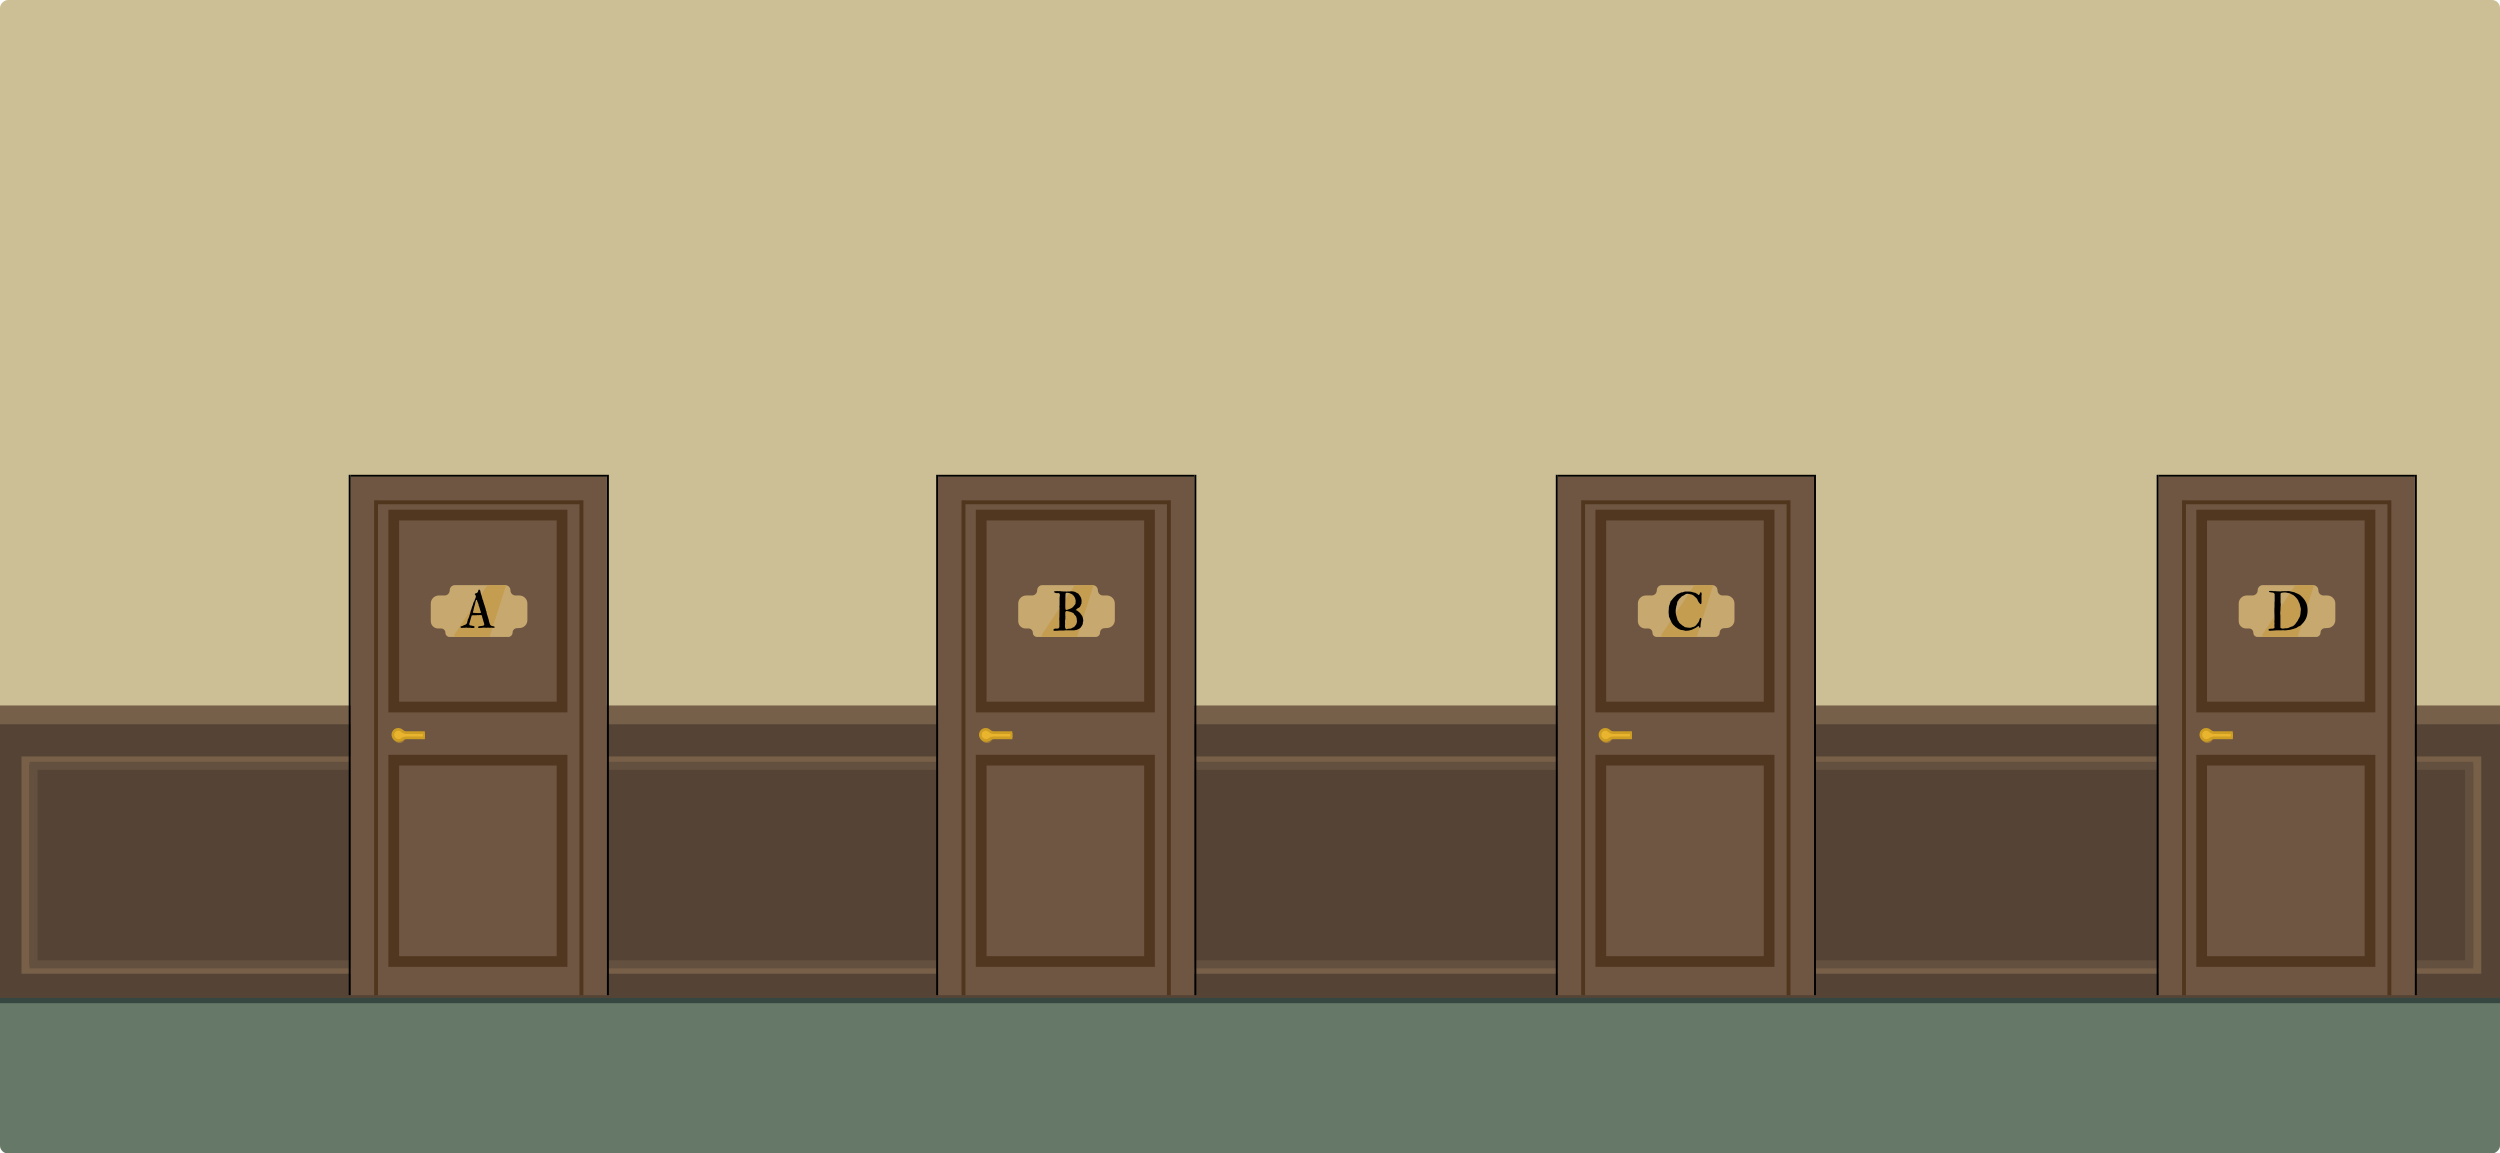 <svg width="932" height="430" viewBox="0 0 932 430" fill="none" xmlns="http://www.w3.org/2000/svg">
<g clip-path="url(#clip0_607_1694)">
<rect y="430" width="430" height="932" rx="3" transform="rotate(-90 0 430)" fill="#CCBF95"/>
<rect y="267" width="932" height="107" fill="#554435"/>
<rect x="9.5" y="283.5" width="914" height="78" stroke="#785F48" stroke-width="3"/>
<rect x="12.5" y="285.5" width="908" height="74" stroke="#64503E" stroke-width="3"/>
<rect y="372" width="932" height="58" fill="#21494B" fill-opacity="0.59"/>
<rect x="-2" y="263" width="942" height="7" fill="#77604A"/>
<rect width="95.527" height="193.242" transform="matrix(-1 0 0 1 900.251 177.742)" fill="#6E5643"/>
<path fill-rule="evenodd" clip-rule="evenodd" d="M891.49 186.508H890.031V186.524H814.921V186.508H813.463V371H814.921V187.982H890.031V370.999H891.49V186.508Z" fill="#452910" fill-opacity="0.71"/>
<rect x="-2" y="2" width="62.757" height="75.055" transform="matrix(-1 0 0 1 881.536 281.387)" stroke="#452910" stroke-opacity="0.67" stroke-width="4"/>
<rect x="-2" y="2" width="62.757" height="71.541" transform="matrix(-1 0 0 1 881.536 190.031)" stroke="#452910" stroke-opacity="0.67" stroke-width="4"/>
<ellipse cx="2.188" cy="2.188" rx="2.188" ry="2.188" transform="matrix(-1 0 0 1 825.099 271.908)" fill="#E9B42E"/>
<rect width="9.48" height="1.458" transform="matrix(-1 0 0 1 832.379 273.354)" fill="#E9B42E"/>
<ellipse cx="2.188" cy="2.188" rx="2.188" ry="2.188" transform="matrix(-1 0 0 1 825.098 272.643)" fill="#E9B42E" fill-opacity="0.37"/>
<rect width="9.48" height="1.458" transform="matrix(-1 0 0 1 832.379 274.082)" fill="#E9B42E" fill-opacity="0.37"/>
<path d="M832.379 273.116H825.479C824.931 273.116 824.401 272.924 823.981 272.573L823.743 272.373C822.935 271.697 821.741 271.764 821.013 272.525V272.525C820.401 273.165 820.282 274.129 820.72 274.898L820.76 274.969C821.38 276.058 822.806 276.37 823.824 275.64L824.022 275.498C824.418 275.214 824.893 275.061 825.38 275.061H832.379" stroke="#CE9E23"/>
<rect width="0.729" height="1.458" transform="matrix(-1 0 0 1 832.379 273.354)" fill="#CE9E23"/>
<path d="M839.724 222H837.595C835.938 222 834.595 223.343 834.595 225V231.574C834.595 233.078 835.814 234.297 837.318 234.297H838.46C839.333 234.297 840.041 235.005 840.041 235.878C840.041 236.751 840.749 237.459 841.622 237.459H863.461C864.362 237.459 865.092 236.729 865.092 235.828C865.092 234.967 865.761 234.254 866.62 234.2L867.85 234.121C869.401 234.023 870.608 232.736 870.608 231.182V225C870.608 223.343 869.265 222 867.608 222H866.216C865.149 222 864.284 221.134 864.284 220.067C864.284 219 863.419 218.135 862.352 218.135H843.589C842.522 218.135 841.657 219 841.657 220.067C841.657 221.134 840.792 222 839.724 222Z" fill="#C7A96F"/>
<path d="M843.374 236.581L855.672 218.135H862.699L856.55 237.459H843.374V236.581Z" fill="#C49D51"/>
<rect x="804.724" y="177" width="95.546" height="0.724" fill="black"/>
<rect x="900.269" y="370.986" width="193.984" height="0.724" transform="rotate(-90 900.269 370.986)" fill="black"/>
<rect x="804" y="370.986" width="193.984" height="0.724" transform="rotate(-90 804 370.986)" fill="black"/>
<rect width="95.527" height="193.242" transform="matrix(-1 0 0 1 676.251 177.742)" fill="#6E5643"/>
<path fill-rule="evenodd" clip-rule="evenodd" d="M667.49 186.508H666.031V186.524H590.921V186.508H589.463V371H590.921V187.982H666.031V370.999H667.49V186.508Z" fill="#452910" fill-opacity="0.71"/>
<rect x="-2" y="2" width="62.757" height="75.055" transform="matrix(-1 0 0 1 657.536 281.387)" stroke="#452910" stroke-opacity="0.67" stroke-width="4"/>
<rect x="-2" y="2" width="62.757" height="71.541" transform="matrix(-1 0 0 1 657.536 190.031)" stroke="#452910" stroke-opacity="0.67" stroke-width="4"/>
<ellipse cx="2.188" cy="2.188" rx="2.188" ry="2.188" transform="matrix(-1 0 0 1 601.099 271.908)" fill="#E9B42E"/>
<rect width="9.48" height="1.458" transform="matrix(-1 0 0 1 608.379 273.354)" fill="#E9B42E"/>
<ellipse cx="2.188" cy="2.188" rx="2.188" ry="2.188" transform="matrix(-1 0 0 1 601.098 272.643)" fill="#E9B42E" fill-opacity="0.37"/>
<rect width="9.48" height="1.458" transform="matrix(-1 0 0 1 608.379 274.082)" fill="#E9B42E" fill-opacity="0.37"/>
<path d="M608.379 273.116H601.478C600.931 273.116 600.401 272.924 599.981 272.573L599.743 272.373C598.935 271.697 597.741 271.764 597.013 272.525V272.525C596.401 273.165 596.282 274.129 596.72 274.898L596.76 274.969C597.38 276.058 598.806 276.37 599.824 275.64L600.022 275.498C600.418 275.214 600.893 275.061 601.38 275.061H608.379" stroke="#CE9E23"/>
<rect width="0.729" height="1.458" transform="matrix(-1 0 0 1 608.379 273.354)" fill="#CE9E23"/>
<path d="M615.724 222H613.595C611.938 222 610.595 223.343 610.595 225V231.574C610.595 233.078 611.814 234.297 613.318 234.297H614.46C615.333 234.297 616.041 235.005 616.041 235.878C616.041 236.751 616.749 237.459 617.622 237.459H639.461C640.362 237.459 641.092 236.729 641.092 235.828C641.092 234.967 641.761 234.254 642.62 234.2L643.85 234.121C645.401 234.023 646.608 232.736 646.608 231.182V225C646.608 223.343 645.265 222 643.608 222H642.216C641.149 222 640.284 221.134 640.284 220.067C640.284 219 639.419 218.135 638.352 218.135H619.589C618.522 218.135 617.657 219 617.657 220.067C617.657 221.134 616.792 222 615.724 222Z" fill="#C7A96F"/>
<path d="M619.374 236.581L631.672 218.135H638.699L632.55 237.459H619.374V236.581Z" fill="#C49D51"/>
<rect x="580.724" y="177" width="95.546" height="0.724" fill="black"/>
<rect x="676.269" y="370.986" width="193.984" height="0.724" transform="rotate(-90 676.269 370.986)" fill="black"/>
<rect x="580" y="370.986" width="193.984" height="0.724" transform="rotate(-90 580 370.986)" fill="black"/>
<rect width="95.527" height="193.242" transform="matrix(-1 0 0 1 445.251 177.742)" fill="#6E5643"/>
<path fill-rule="evenodd" clip-rule="evenodd" d="M436.49 186.508H435.031V186.524H359.921V186.508H358.463V371H359.921V187.982H435.031V370.999H436.49V186.508Z" fill="#452910" fill-opacity="0.71"/>
<rect x="-2" y="2" width="62.757" height="75.055" transform="matrix(-1 0 0 1 426.536 281.387)" stroke="#452910" stroke-opacity="0.67" stroke-width="4"/>
<rect x="-2" y="2" width="62.757" height="71.541" transform="matrix(-1 0 0 1 426.536 190.031)" stroke="#452910" stroke-opacity="0.67" stroke-width="4"/>
<ellipse cx="2.188" cy="2.188" rx="2.188" ry="2.188" transform="matrix(-1 0 0 1 370.099 271.908)" fill="#E9B42E"/>
<rect width="9.48" height="1.458" transform="matrix(-1 0 0 1 377.379 273.354)" fill="#E9B42E"/>
<ellipse cx="2.188" cy="2.188" rx="2.188" ry="2.188" transform="matrix(-1 0 0 1 370.098 272.643)" fill="#E9B42E" fill-opacity="0.37"/>
<rect width="9.48" height="1.458" transform="matrix(-1 0 0 1 377.379 274.082)" fill="#E9B42E" fill-opacity="0.37"/>
<path d="M377.379 273.116H370.478C369.931 273.116 369.401 272.924 368.981 272.573L368.743 272.373C367.935 271.697 366.741 271.764 366.013 272.525V272.525C365.401 273.165 365.282 274.129 365.72 274.898L365.76 274.969C366.38 276.058 367.806 276.37 368.824 275.64L369.022 275.498C369.418 275.214 369.893 275.061 370.38 275.061H377.379" stroke="#CE9E23"/>
<rect width="0.729" height="1.458" transform="matrix(-1 0 0 1 377.379 273.354)" fill="#CE9E23"/>
<path d="M384.724 222H382.595C380.938 222 379.595 223.343 379.595 225V231.574C379.595 233.078 380.814 234.297 382.318 234.297H383.46C384.333 234.297 385.041 235.005 385.041 235.878C385.041 236.751 385.749 237.459 386.622 237.459H408.461C409.362 237.459 410.092 236.729 410.092 235.828C410.092 234.967 410.761 234.254 411.62 234.2L412.85 234.121C414.401 234.023 415.608 232.736 415.608 231.182V225C415.608 223.343 414.265 222 412.608 222H411.216C410.149 222 409.284 221.134 409.284 220.067C409.284 219 408.419 218.135 407.352 218.135H388.589C387.522 218.135 386.657 219 386.657 220.067C386.657 221.134 385.792 222 384.724 222Z" fill="#C7A96F"/>
<path d="M388.374 236.581L400.672 218.135H407.699L401.55 237.459H388.374V236.581Z" fill="#C49D51"/>
<rect x="349.724" y="177" width="95.546" height="0.724" fill="black"/>
<rect x="445.269" y="370.986" width="193.984" height="0.724" transform="rotate(-90 445.269 370.986)" fill="black"/>
<rect x="349" y="370.986" width="193.984" height="0.724" transform="rotate(-90 349 370.986)" fill="black"/>
<rect width="95.527" height="193.242" transform="matrix(-1 0 0 1 226.251 177.742)" fill="#6E5643"/>
<path fill-rule="evenodd" clip-rule="evenodd" d="M217.49 186.508H216.031V186.524H140.921V186.508H139.463V371H140.921V187.982H216.031V370.999H217.49V186.508Z" fill="#452910" fill-opacity="0.71"/>
<rect x="-2" y="2" width="62.757" height="75.055" transform="matrix(-1 0 0 1 207.536 281.387)" stroke="#452910" stroke-opacity="0.67" stroke-width="4"/>
<rect x="-2" y="2" width="62.757" height="71.541" transform="matrix(-1 0 0 1 207.536 190.031)" stroke="#452910" stroke-opacity="0.67" stroke-width="4"/>
<ellipse cx="2.188" cy="2.188" rx="2.188" ry="2.188" transform="matrix(-1 0 0 1 151.099 271.908)" fill="#E9B42E"/>
<rect width="9.48" height="1.458" transform="matrix(-1 0 0 1 158.379 273.354)" fill="#E9B42E"/>
<ellipse cx="2.188" cy="2.188" rx="2.188" ry="2.188" transform="matrix(-1 0 0 1 151.098 272.643)" fill="#E9B42E" fill-opacity="0.37"/>
<rect width="9.48" height="1.458" transform="matrix(-1 0 0 1 158.379 274.082)" fill="#E9B42E" fill-opacity="0.37"/>
<path d="M158.379 273.116H151.478C150.931 273.116 150.401 272.924 149.981 272.573L149.743 272.373C148.935 271.697 147.741 271.764 147.013 272.525V272.525C146.401 273.165 146.282 274.129 146.72 274.898L146.76 274.969C147.38 276.058 148.806 276.37 149.824 275.64L150.022 275.498C150.418 275.214 150.893 275.061 151.38 275.061H158.379" stroke="#CE9E23"/>
<rect width="0.729" height="1.458" transform="matrix(-1 0 0 1 158.379 273.354)" fill="#CE9E23"/>
<path d="M165.724 222H163.595C161.938 222 160.595 223.343 160.595 225V231.574C160.595 233.078 161.814 234.297 163.318 234.297H164.46C165.333 234.297 166.041 235.005 166.041 235.878C166.041 236.751 166.749 237.459 167.622 237.459H189.461C190.362 237.459 191.092 236.729 191.092 235.828C191.092 234.967 191.761 234.254 192.62 234.2L193.85 234.121C195.401 234.023 196.608 232.736 196.608 231.182V225C196.608 223.343 195.265 222 193.608 222H192.216C191.149 222 190.284 221.134 190.284 220.067C190.284 219 189.419 218.135 188.352 218.135H169.589C168.522 218.135 167.657 219 167.657 220.067C167.657 221.134 166.792 222 165.724 222Z" fill="#C7A96F"/>
<path d="M169.374 236.581L181.672 218.135H188.699L182.55 237.459H169.374V236.581Z" fill="#C49D51"/>
<rect x="130.724" y="177" width="95.546" height="0.724" fill="black"/>
<rect x="226.269" y="370.986" width="193.984" height="0.724" transform="rotate(-90 226.269 370.986)" fill="black"/>
<rect x="130" y="370.986" width="193.984" height="0.724" transform="rotate(-90 130 370.986)" fill="black"/>
<path d="M176.414 228.434C176.59 228.46 176.779 228.482 176.98 228.502C177.182 228.515 177.384 228.525 177.586 228.531C177.794 228.538 177.996 228.544 178.191 228.551C178.393 228.551 178.579 228.551 178.748 228.551H178.943C179.041 228.551 179.122 228.538 179.188 228.512C179.253 228.479 179.285 228.404 179.285 228.287C179.285 228.157 179.253 228.03 179.188 227.906C179.129 227.783 179.08 227.659 179.041 227.535C178.969 227.288 178.901 227.037 178.836 226.783C178.777 226.529 178.702 226.288 178.611 226.061C178.611 226.048 178.592 226.008 178.553 225.943C178.514 225.872 178.491 225.829 178.484 225.816C178.478 225.797 178.468 225.758 178.455 225.699C178.449 225.641 178.439 225.576 178.426 225.504C178.413 225.432 178.4 225.367 178.387 225.309C178.38 225.25 178.374 225.211 178.367 225.191C178.367 225.185 178.357 225.159 178.338 225.113C178.318 225.061 178.292 225.006 178.26 224.947C178.234 224.882 178.208 224.817 178.182 224.752C178.156 224.687 178.136 224.635 178.123 224.596C178.123 224.596 178.117 224.583 178.104 224.557C178.09 224.531 178.077 224.505 178.064 224.479C178.051 224.446 178.038 224.42 178.025 224.4C178.012 224.374 178.006 224.358 178.006 224.352C177.973 224.293 177.951 224.228 177.938 224.156C177.924 224.085 177.908 224.016 177.889 223.951C177.876 223.886 177.856 223.824 177.83 223.766C177.804 223.707 177.765 223.658 177.713 223.619H177.664C177.573 223.619 177.495 223.694 177.43 223.844C177.371 223.993 177.319 224.163 177.273 224.352C177.228 224.54 177.189 224.726 177.156 224.908C177.13 225.084 177.107 225.201 177.088 225.26C177.075 225.299 177.055 225.364 177.029 225.455C177.003 225.546 176.984 225.602 176.971 225.621C176.899 225.901 176.821 226.181 176.736 226.461C176.658 226.734 176.59 227.011 176.531 227.291C176.531 227.298 176.528 227.324 176.521 227.369C176.521 227.408 176.518 227.454 176.512 227.506C176.505 227.551 176.499 227.597 176.492 227.643C176.486 227.682 176.482 227.708 176.482 227.721C176.463 227.773 176.44 227.812 176.414 227.838C176.395 227.864 176.375 227.893 176.355 227.926C176.336 227.952 176.32 227.984 176.307 228.023C176.294 228.056 176.287 228.102 176.287 228.16V228.229C176.287 228.281 176.294 228.326 176.307 228.365C176.32 228.398 176.355 228.421 176.414 228.434ZM171.658 233.785C171.658 233.733 171.678 233.678 171.717 233.619C171.756 233.561 171.795 233.518 171.834 233.492C171.847 233.492 171.896 233.489 171.98 233.482C172.065 233.469 172.12 233.456 172.146 233.443C172.303 233.398 172.446 233.342 172.576 233.277C172.706 233.206 172.843 233.134 172.986 233.062C173.13 233.004 173.253 232.958 173.357 232.926C173.462 232.893 173.553 232.854 173.631 232.809C173.715 232.763 173.794 232.701 173.865 232.623C173.943 232.545 174.021 232.434 174.1 232.291C174.145 232.206 174.171 232.099 174.178 231.969C174.191 231.839 174.204 231.738 174.217 231.666C174.217 231.66 174.227 231.643 174.246 231.617C174.272 231.585 174.285 231.565 174.285 231.559C174.292 231.533 174.301 231.497 174.314 231.451C174.334 231.406 174.344 231.376 174.344 231.363C174.344 231.357 174.344 231.334 174.344 231.295C174.35 231.256 174.357 231.217 174.363 231.178C174.37 231.139 174.376 231.103 174.383 231.07C174.389 231.031 174.393 231.008 174.393 231.002C174.399 230.989 174.409 230.973 174.422 230.953C174.428 230.94 174.435 230.927 174.441 230.914C174.448 230.895 174.454 230.878 174.461 230.865C174.5 230.8 174.542 230.715 174.588 230.611C174.64 230.507 174.689 230.396 174.734 230.279C174.78 230.162 174.822 230.051 174.861 229.947C174.9 229.837 174.93 229.742 174.949 229.664C174.995 229.469 175.053 229.273 175.125 229.078C175.203 228.883 175.271 228.688 175.33 228.492C175.356 228.362 175.382 228.222 175.408 228.072C175.434 227.923 175.464 227.783 175.496 227.652C175.509 227.633 175.529 227.584 175.555 227.506C175.581 227.421 175.6 227.366 175.613 227.34C175.62 227.327 175.643 227.298 175.682 227.252C175.721 227.2 175.74 227.167 175.74 227.154C175.747 227.148 175.75 227.132 175.75 227.105C175.757 227.073 175.763 227.04 175.77 227.008C175.776 226.969 175.779 226.936 175.779 226.91C175.786 226.878 175.789 226.858 175.789 226.852C175.802 226.826 175.815 226.786 175.828 226.734C175.848 226.676 175.864 226.62 175.877 226.568C175.89 226.516 175.9 226.471 175.906 226.432C175.919 226.386 175.926 226.36 175.926 226.354C175.926 226.347 175.936 226.324 175.955 226.285C175.975 226.24 175.994 226.194 176.014 226.148C176.033 226.096 176.049 226.051 176.062 226.012C176.082 225.966 176.095 225.937 176.102 225.924C176.115 225.911 176.134 225.868 176.16 225.797C176.186 225.725 176.212 225.65 176.238 225.572C176.264 225.488 176.287 225.41 176.307 225.338C176.333 225.26 176.346 225.211 176.346 225.191C176.372 225.126 176.398 225.042 176.424 224.938C176.456 224.833 176.492 224.729 176.531 224.625C176.57 224.514 176.616 224.413 176.668 224.322C176.72 224.225 176.779 224.153 176.844 224.107C176.87 223.945 176.912 223.792 176.971 223.648C177.029 223.499 177.091 223.355 177.156 223.219C177.221 223.076 177.277 222.932 177.322 222.789C177.374 222.639 177.4 222.483 177.4 222.32C177.4 222.184 177.378 222.076 177.332 221.998C177.293 221.92 177.247 221.858 177.195 221.812C177.15 221.76 177.104 221.712 177.059 221.666C177.02 221.62 177 221.559 177 221.48C177 221.467 177.003 221.448 177.01 221.422C177.016 221.389 177.02 221.367 177.02 221.354C177.111 221.301 177.215 221.256 177.332 221.217C177.449 221.178 177.563 221.135 177.674 221.09C177.791 221.038 177.895 220.976 177.986 220.904C178.077 220.826 178.139 220.729 178.172 220.611C178.178 220.598 178.191 220.562 178.211 220.504C178.23 220.445 178.25 220.383 178.27 220.318C178.289 220.253 178.309 220.191 178.328 220.133C178.348 220.074 178.361 220.038 178.367 220.025C178.38 219.967 178.406 219.908 178.445 219.85C178.491 219.791 178.546 219.762 178.611 219.762C178.618 219.762 178.621 219.765 178.621 219.771C178.628 219.771 178.634 219.771 178.641 219.771H178.66C178.68 219.785 178.702 219.807 178.729 219.84C178.761 219.866 178.794 219.895 178.826 219.928C178.865 219.96 178.898 219.993 178.924 220.025C178.95 220.051 178.966 220.071 178.973 220.084C178.986 220.084 178.999 220.107 179.012 220.152C179.031 220.191 179.041 220.224 179.041 220.25C179.041 220.276 179.051 220.331 179.07 220.416C179.09 220.501 179.109 220.592 179.129 220.689C179.148 220.781 179.168 220.868 179.188 220.953C179.207 221.038 179.217 221.09 179.217 221.109C179.223 221.135 179.243 221.197 179.275 221.295C179.308 221.393 179.34 221.497 179.373 221.607C179.412 221.712 179.448 221.812 179.48 221.91C179.513 222.001 179.529 222.06 179.529 222.086C179.588 222.294 179.646 222.519 179.705 222.76C179.764 223.001 179.826 223.225 179.891 223.434C179.891 223.44 179.897 223.463 179.91 223.502C179.93 223.535 179.949 223.574 179.969 223.619C179.995 223.658 180.018 223.697 180.037 223.736C180.063 223.769 180.079 223.788 180.086 223.795C180.138 223.919 180.167 224.052 180.174 224.195C180.187 224.332 180.219 224.465 180.271 224.596C180.402 225.006 180.535 225.403 180.672 225.787C180.809 226.171 180.932 226.568 181.043 226.979C181.049 226.998 181.059 227.037 181.072 227.096C181.085 227.154 181.098 227.219 181.111 227.291C181.124 227.356 181.137 227.418 181.15 227.477C181.163 227.535 181.17 227.571 181.17 227.584C181.176 227.597 181.189 227.626 181.209 227.672C181.229 227.711 181.248 227.753 181.268 227.799C181.294 227.844 181.313 227.887 181.326 227.926C181.346 227.965 181.355 227.988 181.355 227.994C181.355 228.007 181.359 228.036 181.365 228.082C181.372 228.121 181.378 228.167 181.385 228.219C181.391 228.264 181.398 228.31 181.404 228.355C181.411 228.395 181.414 228.421 181.414 228.434C181.421 228.46 181.434 228.518 181.453 228.609C181.479 228.701 181.505 228.798 181.531 228.902C181.564 229 181.593 229.094 181.619 229.186C181.645 229.277 181.661 229.335 181.668 229.361C181.74 229.622 181.821 229.879 181.912 230.133C182.01 230.387 182.091 230.654 182.156 230.934C182.208 231.181 182.257 231.422 182.303 231.656C182.355 231.884 182.426 232.112 182.518 232.34C182.557 232.438 182.592 232.545 182.625 232.662C182.658 232.773 182.703 232.867 182.762 232.945C182.833 233.056 182.924 233.147 183.035 233.219C183.152 233.284 183.273 233.336 183.396 233.375C183.527 233.414 183.657 233.443 183.787 233.463C183.924 233.476 184.048 233.486 184.158 233.492C184.256 233.525 184.314 233.577 184.334 233.648C184.36 233.714 184.373 233.788 184.373 233.873C184.373 233.88 184.37 233.889 184.363 233.902C184.363 233.909 184.363 233.919 184.363 233.932C184.357 233.951 184.354 233.967 184.354 233.98L184.227 234.049H183.914H183.484C183.471 234.049 183.439 234.036 183.387 234.01C183.341 233.99 183.315 233.98 183.309 233.98H183.26C183.156 233.98 183.058 233.99 182.967 234.01C182.876 234.036 182.775 234.049 182.664 234.049C182.534 234.049 182.4 234.036 182.264 234.01C182.133 233.99 182 233.98 181.863 233.98C181.792 233.98 181.723 233.99 181.658 234.01C181.593 234.036 181.525 234.049 181.453 234.049C181.277 234.049 181.102 234.036 180.926 234.01C180.757 233.99 180.577 233.98 180.389 233.98C180.115 233.98 179.839 234.003 179.559 234.049C179.285 234.094 179.002 234.117 178.709 234.117H178.416C178.364 234.072 178.318 234.02 178.279 233.961C178.247 233.902 178.23 233.837 178.23 233.766C178.23 233.681 178.276 233.616 178.367 233.57C178.465 233.525 178.585 233.489 178.729 233.463C178.872 233.437 179.031 233.417 179.207 233.404C179.389 233.385 179.565 233.362 179.734 233.336C179.904 233.31 180.057 233.271 180.193 233.219C180.337 233.167 180.444 233.095 180.516 233.004V232.799V232.594C180.509 232.587 180.499 232.564 180.486 232.525C180.48 232.48 180.47 232.431 180.457 232.379C180.444 232.32 180.431 232.268 180.418 232.223C180.405 232.171 180.395 232.128 180.389 232.096C180.382 232.083 180.369 232.05 180.35 231.998C180.33 231.946 180.307 231.891 180.281 231.832C180.262 231.767 180.242 231.708 180.223 231.656C180.21 231.604 180.203 231.572 180.203 231.559C180.197 231.539 180.184 231.497 180.164 231.432C180.151 231.367 180.135 231.295 180.115 231.217C180.096 231.139 180.076 231.067 180.057 231.002C180.037 230.93 180.027 230.885 180.027 230.865C180.021 230.859 180.008 230.829 179.988 230.777C179.975 230.725 179.956 230.67 179.93 230.611C179.91 230.546 179.891 230.488 179.871 230.436C179.858 230.377 179.848 230.341 179.842 230.328C179.822 230.257 179.803 230.172 179.783 230.074C179.764 229.97 179.738 229.866 179.705 229.762C179.679 229.658 179.646 229.563 179.607 229.479C179.568 229.394 179.52 229.332 179.461 229.293H179.041H178.611C178.598 229.293 178.566 229.306 178.514 229.332C178.462 229.352 178.429 229.361 178.416 229.361H178.396H178.367C178.361 229.361 178.338 229.358 178.299 229.352C178.266 229.345 178.227 229.339 178.182 229.332C178.143 229.319 178.104 229.309 178.064 229.303C178.032 229.296 178.012 229.293 178.006 229.293C177.999 229.293 177.98 229.296 177.947 229.303C177.915 229.309 177.882 229.319 177.85 229.332C177.817 229.339 177.785 229.345 177.752 229.352C177.726 229.358 177.713 229.361 177.713 229.361H176.59C176.564 229.361 176.518 229.365 176.453 229.371C176.395 229.371 176.329 229.374 176.258 229.381C176.186 229.387 176.118 229.394 176.053 229.4C175.994 229.407 175.952 229.413 175.926 229.42C175.913 229.426 175.903 229.433 175.896 229.439C175.883 229.446 175.874 229.452 175.867 229.459C175.867 229.465 175.864 229.469 175.857 229.469C175.727 229.879 175.6 230.296 175.477 230.719C175.359 231.142 175.245 231.562 175.135 231.979C175.109 232.083 175.07 232.193 175.018 232.311C174.972 232.428 174.949 232.542 174.949 232.652C174.949 232.737 174.969 232.822 175.008 232.906C175.053 232.991 175.096 233.066 175.135 233.131C175.154 233.131 175.193 233.134 175.252 233.141C175.311 233.147 175.372 233.157 175.438 233.17C175.503 233.176 175.564 233.183 175.623 233.189C175.682 233.196 175.721 233.199 175.74 233.199C175.747 233.199 175.766 233.206 175.799 233.219C175.838 233.232 175.877 233.245 175.916 233.258C175.962 233.271 176.001 233.284 176.033 233.297C176.072 233.303 176.095 233.307 176.102 233.307C176.186 233.326 176.274 233.339 176.365 233.346C176.463 233.352 176.551 233.365 176.629 233.385C176.707 233.404 176.772 233.44 176.824 233.492C176.876 233.538 176.902 233.613 176.902 233.717C176.902 233.906 176.86 234.02 176.775 234.059C176.697 234.098 176.587 234.117 176.443 234.117H176.316H175.926C175.913 234.117 175.883 234.114 175.838 234.107C175.799 234.101 175.757 234.091 175.711 234.078C175.665 234.072 175.62 234.065 175.574 234.059C175.535 234.052 175.509 234.049 175.496 234.049H174.344C174.331 234.049 174.301 234.046 174.256 234.039C174.217 234.033 174.171 234.023 174.119 234.01C174.074 234.003 174.028 233.997 173.982 233.99C173.943 233.984 173.917 233.98 173.904 233.98H173.738C173.68 233.98 173.628 233.984 173.582 233.99C173.536 233.997 173.481 234.016 173.416 234.049H172.391C172.365 234.062 172.332 234.075 172.293 234.088C172.254 234.107 172.228 234.117 172.215 234.117H172.166C172.133 234.117 172.088 234.107 172.029 234.088C171.977 234.068 171.925 234.042 171.873 234.01C171.814 233.984 171.766 233.951 171.727 233.912C171.681 233.867 171.658 233.824 171.658 233.785Z" fill="black"/>
<path d="M397.137 225.322V225.85C397.137 226.071 397.14 226.289 397.146 226.504C397.153 226.719 397.173 226.93 397.205 227.139C397.212 227.21 397.247 227.269 397.312 227.314C397.384 227.36 397.456 227.383 397.527 227.383C397.697 227.383 397.85 227.354 397.986 227.295C398.123 227.236 398.266 227.184 398.416 227.139C398.729 227.035 398.986 226.937 399.188 226.846C399.396 226.755 399.578 226.65 399.734 226.533C399.891 226.416 400.037 226.276 400.174 226.113C400.317 225.944 400.48 225.736 400.662 225.488C400.734 225.41 400.799 225.326 400.857 225.234C400.923 225.143 400.962 225.052 400.975 224.961V224.775V224.336C400.975 224.323 400.984 224.281 401.004 224.209C401.03 224.137 401.043 224.098 401.043 224.092V224.053V224.023C401.01 223.893 400.978 223.753 400.945 223.604C400.919 223.447 400.887 223.304 400.848 223.174C400.828 223.096 400.789 222.995 400.73 222.871C400.672 222.747 400.607 222.624 400.535 222.5C400.464 222.376 400.392 222.262 400.32 222.158C400.249 222.054 400.187 221.986 400.135 221.953C400.122 221.947 400.086 221.94 400.027 221.934C399.969 221.921 399.939 221.908 399.939 221.895C399.933 221.882 399.913 221.842 399.881 221.777C399.848 221.706 399.832 221.66 399.832 221.641C399.826 221.641 399.812 221.631 399.793 221.611C399.78 221.605 399.77 221.598 399.764 221.592C399.594 221.514 399.422 221.436 399.246 221.357C399.07 221.279 398.891 221.195 398.709 221.104C398.676 221.097 398.615 221.087 398.523 221.074C398.432 221.061 398.335 221.048 398.23 221.035C398.133 221.022 398.038 221.009 397.947 220.996C397.856 220.983 397.794 220.977 397.762 220.977H397.713C397.544 220.977 397.413 221.035 397.322 221.152C397.231 221.263 397.192 221.41 397.205 221.592C397.212 222.223 397.202 222.845 397.176 223.457C397.15 224.069 397.137 224.691 397.137 225.322ZM397.02 233.506C397.02 233.714 397.042 233.88 397.088 234.004C397.133 234.128 397.208 234.274 397.312 234.443C397.312 234.456 397.322 234.479 397.342 234.512C397.368 234.544 397.381 234.564 397.381 234.57C397.394 234.57 397.43 234.574 397.488 234.58C397.547 234.587 397.583 234.59 397.596 234.59C397.726 234.59 397.84 234.561 397.938 234.502C398.042 234.443 398.159 234.408 398.289 234.395C398.406 234.388 398.514 234.385 398.611 234.385C398.715 234.378 398.816 234.372 398.914 234.365C399.012 234.359 399.109 234.346 399.207 234.326C399.305 234.3 399.409 234.258 399.52 234.199C399.533 234.193 399.555 234.18 399.588 234.16C399.627 234.134 399.666 234.108 399.705 234.082C399.744 234.056 399.78 234.033 399.812 234.014C399.852 233.994 399.878 233.984 399.891 233.984C399.897 233.978 399.917 233.968 399.949 233.955C399.988 233.936 400.027 233.919 400.066 233.906C400.112 233.887 400.151 233.874 400.184 233.867C400.223 233.854 400.245 233.848 400.252 233.848C400.278 233.841 400.32 233.815 400.379 233.77C400.444 233.717 400.483 233.685 400.496 233.672C400.509 233.652 400.542 233.613 400.594 233.555C400.646 233.49 400.704 233.418 400.77 233.34C400.835 233.262 400.896 233.184 400.955 233.105C401.014 233.027 401.059 232.969 401.092 232.93C401.118 232.904 401.144 232.871 401.17 232.832C401.202 232.793 401.219 232.767 401.219 232.754C401.277 232.63 401.32 232.5 401.346 232.363C401.378 232.22 401.421 232.083 401.473 231.953V231.045C401.44 231.012 401.417 230.973 401.404 230.928C401.391 230.882 401.385 230.84 401.385 230.801C401.385 230.762 401.388 230.723 401.395 230.684C401.401 230.645 401.404 230.612 401.404 230.586V230.557C401.391 230.459 401.355 230.365 401.297 230.273C401.238 230.176 401.209 230.072 401.209 229.961C401.209 229.948 401.209 229.935 401.209 229.922C401.215 229.909 401.219 229.896 401.219 229.883C401.199 229.857 401.16 229.808 401.102 229.736C401.049 229.665 400.988 229.59 400.916 229.512C400.851 229.434 400.786 229.362 400.721 229.297C400.662 229.232 400.62 229.186 400.594 229.16C400.594 229.147 400.568 229.118 400.516 229.072C400.464 229.02 400.438 228.988 400.438 228.975C400.424 228.962 400.411 228.932 400.398 228.887C400.392 228.835 400.389 228.799 400.389 228.779C400.369 228.773 400.343 228.757 400.311 228.73C400.285 228.698 400.265 228.678 400.252 228.672C400.102 228.555 399.939 228.454 399.764 228.369C399.594 228.285 399.419 228.213 399.236 228.154C399.054 228.096 398.868 228.044 398.68 227.998C398.491 227.952 398.305 227.907 398.123 227.861C398.11 227.861 398.084 227.858 398.045 227.852C398.012 227.839 397.977 227.826 397.938 227.812C397.898 227.799 397.859 227.786 397.82 227.773C397.788 227.76 397.768 227.751 397.762 227.744C397.703 227.738 397.638 227.751 397.566 227.783C397.495 227.816 397.426 227.858 397.361 227.91C397.296 227.962 397.241 228.021 397.195 228.086C397.156 228.145 397.137 228.197 397.137 228.242V229.688C397.15 229.714 397.163 229.759 397.176 229.824C397.195 229.883 397.205 229.919 397.205 229.932V229.98V230C397.205 230.007 397.195 230.026 397.176 230.059C397.163 230.091 397.15 230.114 397.137 230.127C397.137 230.238 397.14 230.339 397.146 230.43C397.153 230.521 397.156 230.612 397.156 230.703C397.156 230.801 397.15 230.895 397.137 230.986C397.124 231.077 397.101 231.178 397.068 231.289C397.055 231.302 397.046 231.318 397.039 231.338C397.026 231.377 397.02 231.4 397.02 231.406V231.436C397.02 231.494 397.026 231.549 397.039 231.602C397.059 231.654 397.068 231.715 397.068 231.787V231.885C397.068 231.891 397.059 231.921 397.039 231.973C397.026 232.025 397.02 232.054 397.02 232.061C397.02 232.08 397.026 232.116 397.039 232.168C397.059 232.214 397.068 232.243 397.068 232.256V232.461C397.068 232.63 397.059 232.806 397.039 232.988C397.026 233.164 397.02 233.337 397.02 233.506ZM392.693 234.883C392.693 234.811 392.713 234.746 392.752 234.688C392.798 234.629 392.85 234.577 392.908 234.531C392.973 234.486 393.042 234.447 393.113 234.414C393.185 234.382 393.247 234.352 393.299 234.326C393.514 234.346 393.738 234.355 393.973 234.355C394.096 234.355 394.217 234.349 394.334 234.336C394.451 234.316 394.555 234.281 394.646 234.229C394.738 234.17 394.809 234.092 394.861 233.994C394.913 233.896 394.939 233.766 394.939 233.604V231.289C394.926 231.263 394.913 231.211 394.9 231.133C394.894 231.055 394.891 231.003 394.891 230.977V230.918V230.869C394.891 230.85 394.894 230.807 394.9 230.742C394.907 230.677 394.91 230.605 394.91 230.527C394.917 230.449 394.923 230.378 394.93 230.312C394.936 230.241 394.939 230.195 394.939 230.176C394.939 230.124 394.939 230.023 394.939 229.873C394.946 229.723 394.949 229.567 394.949 229.404C394.956 229.235 394.959 229.076 394.959 228.926C394.965 228.77 394.969 228.662 394.969 228.604V228.291C394.975 228.232 394.979 228.122 394.979 227.959C394.985 227.796 394.988 227.627 394.988 227.451C394.995 227.269 394.998 227.096 394.998 226.934C395.005 226.771 395.008 226.66 395.008 226.602C395.008 226.589 395.005 226.566 394.998 226.533C394.992 226.494 394.982 226.455 394.969 226.416C394.962 226.37 394.956 226.331 394.949 226.299C394.943 226.26 394.939 226.234 394.939 226.221V226.152V226.104C394.939 226.09 394.943 226.064 394.949 226.025C394.956 225.98 394.962 225.934 394.969 225.889C394.975 225.843 394.982 225.801 394.988 225.762C394.995 225.716 395.001 225.684 395.008 225.664V222.861C395.008 222.692 395.027 222.536 395.066 222.393C395.112 222.243 395.135 222.077 395.135 221.895C395.135 221.719 395.109 221.572 395.057 221.455C395.011 221.331 394.91 221.214 394.754 221.104C394.715 221.117 394.643 221.123 394.539 221.123C394.441 221.123 394.34 221.123 394.236 221.123C394.126 221.123 394.021 221.123 393.924 221.123C393.833 221.123 393.771 221.117 393.738 221.104C393.68 221.104 393.605 221.087 393.514 221.055C393.429 221.022 393.341 220.986 393.25 220.947C393.165 220.902 393.087 220.853 393.016 220.801C392.944 220.749 392.895 220.703 392.869 220.664C392.954 220.534 393.045 220.456 393.143 220.43C393.24 220.397 393.348 220.381 393.465 220.381H393.836C393.855 220.381 393.898 220.371 393.963 220.352C394.035 220.326 394.077 220.312 394.09 220.312C394.096 220.312 394.113 220.316 394.139 220.322C394.165 220.329 394.191 220.339 394.217 220.352C394.243 220.358 394.266 220.365 394.285 220.371C394.311 220.378 394.327 220.381 394.334 220.381H395.379C395.424 220.407 395.477 220.426 395.535 220.439C395.594 220.446 395.652 220.449 395.711 220.449H395.936H396.053L396.131 220.469C396.183 220.482 396.212 220.492 396.219 220.498H396.844H397.068C397.088 220.498 397.124 220.501 397.176 220.508C397.234 220.514 397.293 220.521 397.352 220.527C397.41 220.534 397.465 220.54 397.518 220.547C397.57 220.553 397.605 220.56 397.625 220.566L397.762 220.498H398.777C398.803 220.485 398.859 220.475 398.943 220.469C399.028 220.456 399.077 220.449 399.09 220.449L399.129 220.43C399.155 220.417 399.168 220.41 399.168 220.41C399.747 220.41 400.307 220.495 400.848 220.664L400.906 220.723C401.076 220.84 401.251 220.941 401.434 221.025C401.616 221.11 401.792 221.198 401.961 221.289L401.98 221.309C402 221.328 402.016 221.341 402.029 221.348C402.029 221.361 402.046 221.393 402.078 221.445C402.111 221.491 402.13 221.52 402.137 221.533C402.143 221.546 402.153 221.556 402.166 221.562C402.173 221.582 402.186 221.592 402.205 221.592C402.355 221.781 402.492 221.966 402.615 222.148C402.739 222.331 402.846 222.52 402.938 222.715C403.029 222.91 403.097 223.115 403.143 223.33C403.195 223.545 403.221 223.776 403.221 224.023V224.092C403.221 224.105 403.217 224.134 403.211 224.18C403.204 224.225 403.198 224.277 403.191 224.336C403.191 224.388 403.188 224.437 403.182 224.482C403.175 224.528 403.172 224.561 403.172 224.58V224.844V224.961C403.152 225.02 403.13 225.075 403.104 225.127C403.084 225.173 403.061 225.218 403.035 225.264C403.009 225.303 402.99 225.339 402.977 225.371C402.918 225.521 402.853 225.69 402.781 225.879C402.716 226.068 402.628 226.227 402.518 226.357C402.505 226.364 402.469 226.37 402.41 226.377C402.352 226.383 402.322 226.393 402.322 226.406C402.309 226.419 402.277 226.452 402.225 226.504C402.179 226.549 402.15 226.582 402.137 226.602C402.13 226.608 402.101 226.621 402.049 226.641C402.003 226.66 401.951 226.683 401.893 226.709C401.84 226.735 401.788 226.761 401.736 226.787C401.691 226.813 401.661 226.833 401.648 226.846C401.622 226.865 401.58 226.904 401.521 226.963C401.463 227.015 401.401 227.074 401.336 227.139C401.271 227.197 401.209 227.256 401.15 227.314C401.098 227.373 401.062 227.415 401.043 227.441C401.049 227.467 401.072 227.487 401.111 227.5C401.15 227.513 401.193 227.523 401.238 227.529C401.284 227.529 401.329 227.533 401.375 227.539C401.421 227.539 401.453 227.542 401.473 227.549C401.479 227.568 401.515 227.601 401.58 227.646C401.645 227.686 401.691 227.718 401.717 227.744C401.723 227.757 401.753 227.79 401.805 227.842C401.857 227.887 401.886 227.917 401.893 227.93C401.899 227.936 401.915 227.949 401.941 227.969C401.974 227.982 402.007 227.998 402.039 228.018C402.072 228.037 402.104 228.057 402.137 228.076C402.169 228.096 402.192 228.105 402.205 228.105C402.4 228.262 402.576 228.444 402.732 228.652C402.889 228.861 403.035 229.069 403.172 229.277C403.178 229.284 403.191 229.303 403.211 229.336C403.237 229.362 403.263 229.395 403.289 229.434C403.315 229.466 403.341 229.499 403.367 229.531C403.393 229.564 403.41 229.583 403.416 229.59C403.468 229.674 403.52 229.798 403.572 229.961C403.624 230.124 403.67 230.293 403.709 230.469C403.748 230.645 403.781 230.817 403.807 230.986C403.833 231.149 403.846 231.279 403.846 231.377C403.846 231.468 403.829 231.566 403.797 231.67C403.771 231.774 403.745 231.868 403.719 231.953C403.706 231.992 403.693 232.051 403.68 232.129C403.673 232.201 403.67 232.243 403.67 232.256V232.559C403.65 232.637 403.615 232.731 403.562 232.842C403.51 232.952 403.462 233.044 403.416 233.115C403.364 233.206 403.305 233.307 403.24 233.418C403.175 233.529 403.104 233.636 403.025 233.74C402.947 233.844 402.866 233.942 402.781 234.033C402.697 234.124 402.609 234.199 402.518 234.258C402.498 234.271 402.459 234.294 402.4 234.326C402.342 234.359 402.277 234.395 402.205 234.434C402.133 234.466 402.068 234.499 402.01 234.531C401.951 234.557 401.912 234.57 401.893 234.57C401.834 234.603 401.785 234.632 401.746 234.658C401.714 234.678 401.678 234.697 401.639 234.717C401.6 234.736 401.557 234.756 401.512 234.775C401.466 234.795 401.408 234.811 401.336 234.824C401.264 234.837 401.176 234.854 401.072 234.873C400.968 234.893 400.864 234.912 400.76 234.932C400.643 234.958 400.519 234.98 400.389 235H397.02C397.007 235.007 396.977 235.013 396.932 235.02C396.893 235.026 396.85 235.033 396.805 235.039C396.759 235.046 396.714 235.052 396.668 235.059C396.629 235.065 396.6 235.068 396.58 235.068H394.754C394.663 235.094 394.575 235.111 394.49 235.117C394.412 235.124 394.331 235.127 394.246 235.127H393.836H393.611C393.598 235.127 393.566 235.133 393.514 235.146C393.468 235.166 393.439 235.176 393.426 235.176H393.27C393.23 235.176 393.178 235.173 393.113 235.166C393.048 235.16 392.983 235.143 392.918 235.117C392.859 235.098 392.807 235.068 392.762 235.029C392.716 234.99 392.693 234.941 392.693 234.883Z" fill="black"/>
<path d="M626.508 234.805C626.345 234.714 626.176 234.635 626 234.57C625.831 234.505 625.661 234.417 625.492 234.307C625.479 234.307 625.456 234.297 625.424 234.277C625.391 234.251 625.359 234.225 625.326 234.199C625.294 234.173 625.261 234.147 625.229 234.121C625.202 234.095 625.186 234.076 625.18 234.062C625.095 234.01 625.01 233.965 624.926 233.926C624.841 233.887 624.763 233.841 624.691 233.789L624.066 233.164C624.053 233.151 624.021 233.128 623.969 233.096C623.923 233.063 623.897 233.047 623.891 233.047C623.891 233.001 623.868 232.979 623.822 232.979C623.731 232.848 623.63 232.721 623.52 232.598C623.415 232.467 623.318 232.327 623.227 232.178C623.22 232.178 623.201 232.145 623.168 232.08C623.142 232.015 623.126 231.966 623.119 231.934C622.813 231.335 622.543 230.726 622.309 230.107C622.302 230.101 622.279 230.062 622.24 229.99C622.201 229.919 622.182 229.876 622.182 229.863V229.492C622.162 229.284 622.136 229.085 622.104 228.896C622.077 228.701 622.064 228.499 622.064 228.291V227.979C622.071 227.913 622.077 227.799 622.084 227.637C622.097 227.467 622.11 227.288 622.123 227.1C622.136 226.911 622.146 226.735 622.152 226.572C622.165 226.403 622.175 226.283 622.182 226.211C622.195 226.029 622.234 225.859 622.299 225.703C622.37 225.547 622.436 225.387 622.494 225.225C622.494 225.218 622.497 225.202 622.504 225.176C622.51 225.15 622.517 225.12 622.523 225.088C622.53 225.049 622.536 225.016 622.543 224.99C622.549 224.958 622.553 224.935 622.553 224.922C622.559 224.909 622.569 224.88 622.582 224.834C622.602 224.782 622.621 224.73 622.641 224.678C622.667 224.626 622.686 224.577 622.699 224.531C622.719 224.479 622.732 224.447 622.738 224.434C622.738 224.427 622.742 224.411 622.748 224.385C622.755 224.352 622.761 224.32 622.768 224.287C622.774 224.248 622.781 224.215 622.787 224.189C622.794 224.157 622.8 224.134 622.807 224.121C622.807 224.115 622.82 224.098 622.846 224.072C622.878 224.046 622.911 224.017 622.943 223.984C622.982 223.945 623.018 223.913 623.051 223.887C623.083 223.854 623.106 223.835 623.119 223.828C623.269 223.646 623.412 223.46 623.549 223.271C623.692 223.083 623.848 222.9 624.018 222.725C624.33 222.386 624.652 222.077 624.984 221.797C625.316 221.517 625.704 221.302 626.146 221.152C626.192 221.133 626.244 221.107 626.303 221.074C626.368 221.042 626.433 221.009 626.498 220.977C626.563 220.944 626.628 220.915 626.693 220.889C626.765 220.863 626.83 220.846 626.889 220.84H627.133C627.146 220.84 627.182 220.833 627.24 220.82C627.299 220.801 627.344 220.785 627.377 220.771C627.403 220.765 627.449 220.752 627.514 220.732C627.585 220.706 627.66 220.68 627.738 220.654C627.816 220.628 627.891 220.605 627.963 220.586C628.035 220.56 628.087 220.54 628.119 220.527H629.32C629.516 220.527 629.675 220.531 629.799 220.537C629.923 220.544 630.023 220.55 630.102 220.557C630.18 220.563 630.238 220.57 630.277 220.576C630.316 220.583 630.346 220.589 630.365 220.596C630.398 220.602 630.482 220.625 630.619 220.664C630.756 220.697 630.902 220.736 631.059 220.781C631.215 220.82 631.361 220.859 631.498 220.898C631.635 220.931 631.723 220.951 631.762 220.957C631.788 220.957 631.843 220.967 631.928 220.986C632.012 220.999 632.061 221.012 632.074 221.025C632.081 221.025 632.1 221.038 632.133 221.064C632.172 221.09 632.211 221.12 632.25 221.152C632.289 221.178 632.325 221.204 632.357 221.23C632.396 221.25 632.423 221.263 632.436 221.27C632.449 221.27 632.488 221.279 632.553 221.299C632.624 221.318 632.667 221.331 632.68 221.338C632.732 221.377 632.781 221.426 632.826 221.484C632.872 221.536 632.917 221.589 632.963 221.641C633.015 221.693 633.067 221.738 633.119 221.777C633.178 221.81 633.246 221.826 633.324 221.826C633.402 221.826 633.467 221.771 633.52 221.66C633.578 221.549 633.633 221.429 633.686 221.299C633.738 221.169 633.793 221.048 633.852 220.938C633.91 220.827 633.985 220.771 634.076 220.771C634.141 220.771 634.193 220.807 634.232 220.879C634.278 220.944 634.311 221.022 634.33 221.113C634.356 221.204 634.372 221.296 634.379 221.387C634.385 221.478 634.389 221.543 634.389 221.582C634.389 221.641 634.385 221.689 634.379 221.729C634.372 221.761 634.353 221.803 634.32 221.855V224.678C634.32 224.808 634.294 224.928 634.242 225.039C634.197 225.143 634.102 225.205 633.959 225.225C633.926 225.231 633.894 225.221 633.861 225.195C633.829 225.169 633.799 225.14 633.773 225.107C633.747 225.068 633.721 225.033 633.695 225C633.676 224.961 633.66 224.935 633.646 224.922C633.646 224.909 633.617 224.88 633.559 224.834C633.507 224.782 633.477 224.746 633.471 224.727C633.451 224.701 633.419 224.658 633.373 224.6C633.334 224.541 633.292 224.482 633.246 224.424C633.207 224.359 633.168 224.297 633.129 224.238C633.09 224.18 633.067 224.141 633.061 224.121C632.976 223.997 632.914 223.861 632.875 223.711C632.842 223.555 632.777 223.411 632.68 223.281C632.569 223.132 632.458 223.008 632.348 222.91C632.243 222.812 632.13 222.708 632.006 222.598C631.863 222.474 631.739 222.363 631.635 222.266C631.531 222.161 631.426 222.07 631.322 221.992C631.218 221.914 631.101 221.846 630.971 221.787C630.847 221.722 630.691 221.663 630.502 221.611C630.255 221.553 629.997 221.497 629.73 221.445C629.47 221.393 629.216 221.367 628.969 221.367C628.839 221.367 628.712 221.39 628.588 221.436C628.471 221.481 628.354 221.54 628.236 221.611C628.119 221.676 628.002 221.751 627.885 221.836C627.774 221.914 627.667 221.986 627.562 222.051C627.471 222.109 627.377 222.148 627.279 222.168C627.182 222.188 627.09 222.233 627.006 222.305C626.83 222.454 626.667 222.62 626.518 222.803C626.374 222.985 626.208 223.145 626.02 223.281C626.007 223.294 625.987 223.317 625.961 223.35C625.935 223.376 625.915 223.392 625.902 223.398C625.902 223.411 625.883 223.46 625.844 223.545C625.805 223.63 625.782 223.685 625.775 223.711C625.749 223.757 625.71 223.812 625.658 223.877C625.613 223.936 625.564 223.997 625.512 224.062C625.466 224.121 625.421 224.183 625.375 224.248C625.336 224.313 625.31 224.375 625.297 224.434C625.258 224.603 625.232 224.769 625.219 224.932C625.206 225.088 625.173 225.251 625.121 225.42C625.069 225.557 625.02 225.693 624.975 225.83C624.929 225.96 624.893 226.107 624.867 226.27C624.854 226.354 624.844 226.462 624.838 226.592C624.838 226.722 624.812 226.833 624.76 226.924C624.747 226.969 624.737 227.048 624.73 227.158C624.724 227.269 624.717 227.386 624.711 227.51C624.704 227.633 624.698 227.751 624.691 227.861C624.691 227.972 624.691 228.05 624.691 228.096C624.691 228.291 624.708 228.496 624.74 228.711C624.779 228.926 624.825 229.144 624.877 229.365C624.936 229.587 624.997 229.805 625.062 230.02C625.128 230.228 625.189 230.423 625.248 230.605C625.248 230.612 625.251 230.638 625.258 230.684C625.271 230.729 625.284 230.781 625.297 230.84C625.31 230.892 625.323 230.944 625.336 230.996C625.349 231.042 625.359 231.074 625.365 231.094C625.365 231.113 625.382 231.149 625.414 231.201C625.453 231.253 625.492 231.312 625.531 231.377C625.577 231.436 625.619 231.491 625.658 231.543C625.697 231.589 625.723 231.615 625.736 231.621C625.743 231.634 625.756 231.663 625.775 231.709C625.801 231.748 625.824 231.794 625.844 231.846C625.87 231.891 625.893 231.937 625.912 231.982C625.938 232.021 625.951 232.048 625.951 232.061C626.042 232.171 626.13 232.269 626.215 232.354C626.299 232.438 626.384 232.516 626.469 232.588C626.56 232.66 626.651 232.731 626.742 232.803C626.84 232.874 626.947 232.956 627.064 233.047L627.25 233.232C627.361 233.285 627.497 233.356 627.66 233.447C627.829 233.532 627.96 233.646 628.051 233.789C628.35 233.815 628.64 233.864 628.92 233.936C629.206 234.001 629.503 234.033 629.809 234.033H630.004C630.095 234.033 630.183 234.03 630.268 234.023C630.352 234.017 630.447 233.991 630.551 233.945C630.557 233.945 630.57 233.942 630.59 233.936C630.616 233.923 630.642 233.91 630.668 233.896C630.694 233.877 630.717 233.864 630.736 233.857C630.756 233.844 630.769 233.838 630.775 233.838C630.795 233.831 630.84 233.818 630.912 233.799C630.99 233.779 631.068 233.76 631.146 233.74C631.231 233.721 631.309 233.704 631.381 233.691C631.452 233.672 631.498 233.659 631.518 233.652C631.524 233.652 631.55 233.636 631.596 233.604C631.648 233.571 631.68 233.548 631.693 233.535C631.7 233.529 631.716 233.516 631.742 233.496C631.768 233.47 631.794 233.447 631.82 233.428C631.853 233.402 631.879 233.382 631.898 233.369C631.924 233.35 631.938 233.34 631.938 233.34C631.957 233.333 631.99 233.324 632.035 233.311C632.087 233.298 632.123 233.291 632.143 233.291C632.149 233.278 632.156 233.268 632.162 233.262L632.191 233.232C632.217 233.2 632.253 233.151 632.299 233.086C632.351 233.021 632.403 232.956 632.455 232.891C632.507 232.826 632.553 232.767 632.592 232.715C632.637 232.656 632.667 232.62 632.68 232.607C632.686 232.601 632.706 232.578 632.738 232.539C632.771 232.493 632.803 232.448 632.836 232.402C632.868 232.35 632.901 232.305 632.934 232.266C632.966 232.22 632.986 232.191 632.992 232.178C632.999 232.171 633.012 232.158 633.031 232.139C633.057 232.119 633.083 232.096 633.109 232.07C633.135 232.044 633.158 232.018 633.178 231.992C633.204 231.966 633.217 231.947 633.217 231.934C633.23 231.934 633.243 231.908 633.256 231.855C633.275 231.797 633.285 231.761 633.285 231.748C633.292 231.735 633.308 231.702 633.334 231.65C633.36 231.598 633.386 231.543 633.412 231.484C633.438 231.419 633.461 231.361 633.48 231.309C633.507 231.257 633.523 231.224 633.529 231.211C633.536 231.198 633.546 231.169 633.559 231.123C633.572 231.071 633.585 231.019 633.598 230.967C633.611 230.915 633.62 230.866 633.627 230.82C633.64 230.768 633.646 230.736 633.646 230.723C633.66 230.697 633.676 230.664 633.695 230.625C633.715 230.579 633.734 230.537 633.754 230.498C633.78 230.459 633.809 230.426 633.842 230.4C633.881 230.374 633.92 230.361 633.959 230.361C633.992 230.361 634.024 230.365 634.057 230.371C634.096 230.371 634.125 230.387 634.145 230.42C634.158 230.439 634.174 230.469 634.193 230.508C634.213 230.547 634.232 230.586 634.252 230.625C634.271 230.664 634.288 230.7 634.301 230.732C634.314 230.758 634.32 230.775 634.32 230.781C634.32 230.794 634.314 230.827 634.301 230.879C634.294 230.931 634.285 230.99 634.271 231.055C634.258 231.12 634.245 231.182 634.232 231.24C634.219 231.292 634.21 231.325 634.203 231.338C634.184 231.449 634.161 231.579 634.135 231.729C634.109 231.872 634.083 232.021 634.057 232.178C634.037 232.334 634.018 232.49 633.998 232.646C633.979 232.796 633.965 232.93 633.959 233.047V233.477V233.652C633.946 233.698 633.93 233.737 633.91 233.77C633.897 233.802 633.884 233.835 633.871 233.867C633.858 233.9 633.845 233.926 633.832 233.945C633.812 234.004 633.799 234.043 633.793 234.062C633.793 234.076 633.767 234.082 633.715 234.082C633.656 234.082 633.607 234.046 633.568 233.975C633.536 233.903 633.5 233.825 633.461 233.74C633.428 233.649 633.386 233.568 633.334 233.496C633.288 233.424 633.223 233.389 633.139 233.389C633.074 233.389 633.041 233.392 633.041 233.398C633.048 233.405 633.031 233.431 632.992 233.477C632.725 233.698 632.452 233.896 632.172 234.072C631.892 234.242 631.592 234.382 631.273 234.492C631.13 234.557 630.993 234.629 630.863 234.707C630.733 234.785 630.59 234.84 630.434 234.873C630.323 234.886 630.209 234.899 630.092 234.912C629.975 234.919 629.88 234.964 629.809 235.049L628.402 235.176C628.103 235.065 627.79 234.987 627.465 234.941C627.139 234.889 626.82 234.844 626.508 234.805Z" fill="black"/>
<path d="M850.137 229.434V233.945C850.137 233.997 850.169 234.049 850.234 234.102C850.306 234.147 850.387 234.189 850.479 234.229C850.57 234.261 850.658 234.29 850.742 234.316C850.827 234.336 850.885 234.346 850.918 234.346C851.107 234.346 851.302 234.329 851.504 234.297C851.706 234.258 851.901 234.225 852.09 234.199C852.096 234.199 852.135 234.202 852.207 234.209C852.279 234.209 852.34 234.209 852.393 234.209C852.464 234.209 852.503 234.206 852.51 234.199C852.529 234.199 852.559 234.199 852.598 234.199C852.643 234.193 852.689 234.186 852.734 234.18C852.78 234.173 852.822 234.167 852.861 234.16C852.9 234.154 852.926 234.15 852.939 234.15C853.089 234.124 853.226 234.072 853.35 233.994C853.48 233.91 853.61 233.841 853.74 233.789C853.844 233.75 853.955 233.714 854.072 233.682C854.189 233.643 854.307 233.604 854.424 233.564C854.548 233.519 854.665 233.473 854.775 233.428C854.886 233.376 854.984 233.314 855.068 233.242C855.094 233.223 855.14 233.184 855.205 233.125C855.27 233.06 855.339 232.992 855.41 232.92C855.482 232.848 855.55 232.78 855.615 232.715C855.68 232.643 855.729 232.591 855.762 232.559C855.768 232.552 855.778 232.536 855.791 232.51C855.811 232.484 855.83 232.454 855.85 232.422C855.869 232.383 855.889 232.35 855.908 232.324C855.928 232.292 855.938 232.269 855.938 232.256C856.068 232.074 856.201 231.908 856.338 231.758C856.481 231.602 856.589 231.426 856.66 231.23C856.673 231.204 856.683 231.182 856.689 231.162C856.696 231.149 856.702 231.133 856.709 231.113C856.917 230.801 857.103 230.465 857.266 230.107C857.435 229.749 857.539 229.388 857.578 229.023C857.585 228.945 857.598 228.818 857.617 228.643C857.637 228.46 857.656 228.275 857.676 228.086C857.695 227.891 857.712 227.708 857.725 227.539C857.744 227.37 857.757 227.253 857.764 227.188V227.041C857.764 226.885 857.744 226.748 857.705 226.631C857.666 226.507 857.624 226.37 857.578 226.221C857.539 226.064 857.503 225.905 857.471 225.742C857.438 225.579 857.399 225.42 857.354 225.264C857.314 225.107 857.262 224.954 857.197 224.805C857.139 224.655 857.061 224.515 856.963 224.385C856.956 224.372 856.95 224.355 856.943 224.336C856.937 224.323 856.93 224.31 856.924 224.297C856.917 224.284 856.911 224.271 856.904 224.258C856.904 224.251 856.898 224.229 856.885 224.189C856.872 224.144 856.859 224.098 856.846 224.053C856.833 224.007 856.82 223.965 856.807 223.926C856.794 223.887 856.784 223.861 856.777 223.848C856.777 223.841 856.768 223.825 856.748 223.799C856.735 223.773 856.715 223.747 856.689 223.721C856.67 223.688 856.65 223.662 856.631 223.643C856.618 223.617 856.611 223.6 856.611 223.594C856.442 223.359 856.289 223.154 856.152 222.979C856.016 222.796 855.84 222.614 855.625 222.432C855.488 222.321 855.345 222.191 855.195 222.041C855.046 221.891 854.883 221.781 854.707 221.709C854.701 221.702 854.652 221.689 854.561 221.67C854.476 221.65 854.421 221.641 854.395 221.641C854.388 221.634 854.359 221.605 854.307 221.553C854.261 221.494 854.232 221.465 854.219 221.465C854.219 221.452 854.206 221.439 854.18 221.426C854.154 221.406 854.134 221.396 854.121 221.396C854.108 221.396 854.092 221.393 854.072 221.387C854.059 221.38 854.04 221.374 854.014 221.367C853.988 221.361 853.958 221.354 853.926 221.348C853.841 221.309 853.77 221.276 853.711 221.25C853.659 221.224 853.607 221.201 853.555 221.182C853.503 221.162 853.447 221.146 853.389 221.133C853.337 221.12 853.268 221.11 853.184 221.104C853.177 221.104 853.158 221.1 853.125 221.094C853.092 221.087 853.057 221.081 853.018 221.074C852.979 221.061 852.939 221.051 852.9 221.045C852.868 221.038 852.842 221.035 852.822 221.035C852.653 220.996 852.477 220.957 852.295 220.918C852.119 220.879 851.94 220.859 851.758 220.859H851.543C851.497 220.866 851.419 220.876 851.309 220.889C851.198 220.902 851.081 220.918 850.957 220.938C850.833 220.957 850.716 220.977 850.605 220.996C850.495 221.009 850.42 221.022 850.381 221.035C850.329 221.068 850.283 221.133 850.244 221.23C850.212 221.328 850.195 221.406 850.195 221.465V224.678C850.215 224.762 850.228 224.837 850.234 224.902C850.241 224.961 850.247 225.016 850.254 225.068C850.26 225.12 850.264 225.176 850.264 225.234C850.264 225.286 850.264 225.348 850.264 225.42V225.664C850.264 225.677 850.26 225.71 850.254 225.762C850.247 225.807 850.238 225.856 850.225 225.908C850.218 225.96 850.212 226.012 850.205 226.064C850.199 226.11 850.195 226.139 850.195 226.152C850.195 226.217 850.192 226.331 850.186 226.494C850.179 226.65 850.173 226.82 850.166 227.002C850.16 227.184 850.153 227.357 850.146 227.52C850.14 227.682 850.137 227.796 850.137 227.861C850.104 227.933 850.085 228.014 850.078 228.105C850.072 228.197 850.068 228.281 850.068 228.359V228.516C850.068 228.691 850.072 228.848 850.078 228.984C850.085 229.115 850.104 229.264 850.137 229.434ZM845.684 234.805C845.684 234.746 845.703 234.694 845.742 234.648C845.781 234.596 845.83 234.554 845.889 234.521C845.947 234.489 846.006 234.463 846.064 234.443C846.13 234.417 846.188 234.401 846.24 234.395C846.37 234.375 846.517 234.368 846.68 234.375C846.842 234.375 847.005 234.372 847.168 234.365C847.331 234.352 847.48 234.323 847.617 234.277C847.754 234.225 847.861 234.137 847.939 234.014V233.691C847.939 233.574 847.93 233.47 847.91 233.379C847.891 233.281 847.881 233.18 847.881 233.076V233.047C847.881 233.034 847.884 233.005 847.891 232.959C847.897 232.907 847.904 232.855 847.91 232.803C847.917 232.751 847.923 232.702 847.93 232.656C847.936 232.604 847.939 232.572 847.939 232.559V232.471C847.939 232.334 847.93 232.201 847.91 232.07C847.891 231.934 847.881 231.79 847.881 231.641V231.523C847.881 231.517 847.884 231.494 847.891 231.455C847.897 231.416 847.904 231.377 847.91 231.338C847.917 231.299 847.923 231.263 847.93 231.23C847.936 231.191 847.939 231.169 847.939 231.162V230.293C847.939 229.889 847.93 229.492 847.91 229.102C847.891 228.704 847.881 228.307 847.881 227.91V227.061C847.881 227.041 847.884 226.986 847.891 226.895C847.897 226.803 847.904 226.709 847.91 226.611C847.917 226.507 847.923 226.41 847.93 226.318C847.936 226.227 847.939 226.172 847.939 226.152V224.434C847.939 224.421 847.943 224.398 847.949 224.365C847.956 224.326 847.962 224.284 847.969 224.238C847.975 224.193 847.982 224.15 847.988 224.111C847.995 224.072 847.998 224.043 847.998 224.023V221.592C847.998 221.559 847.982 221.51 847.949 221.445C847.923 221.374 847.9 221.322 847.881 221.289C847.868 221.257 847.845 221.221 847.812 221.182C847.786 221.143 847.767 221.117 847.754 221.104C847.721 221.058 847.653 221.019 847.549 220.986C847.445 220.954 847.321 220.928 847.178 220.908C847.041 220.889 846.895 220.869 846.738 220.85C846.582 220.83 846.439 220.811 846.309 220.791C846.185 220.765 846.081 220.732 845.996 220.693C845.911 220.654 845.869 220.605 845.869 220.547C845.869 220.456 845.911 220.394 845.996 220.361C846.087 220.322 846.169 220.303 846.24 220.303H846.689H847.148C847.201 220.335 847.266 220.358 847.344 220.371C847.422 220.378 847.5 220.381 847.578 220.381C847.643 220.381 847.702 220.378 847.754 220.371C847.806 220.365 847.848 220.361 847.881 220.361C848.271 220.381 848.656 220.407 849.033 220.439C849.417 220.465 849.805 220.479 850.195 220.479H850.312C850.326 220.479 850.358 220.469 850.41 220.449C850.462 220.423 850.495 220.41 850.508 220.41C850.892 220.384 851.273 220.371 851.65 220.371C852.035 220.365 852.419 220.361 852.803 220.361H853.252C853.434 220.374 853.61 220.4 853.779 220.439C853.949 220.472 854.115 220.511 854.277 220.557C854.447 220.602 854.616 220.648 854.785 220.693C854.954 220.732 855.133 220.765 855.322 220.791C855.42 220.876 855.531 220.934 855.654 220.967C855.778 220.999 855.895 221.045 856.006 221.104C856.273 221.227 856.549 221.351 856.836 221.475C857.122 221.598 857.37 221.755 857.578 221.943C858.034 222.347 858.431 222.754 858.77 223.164C859.108 223.574 859.388 224.004 859.609 224.453C859.831 224.896 859.997 225.371 860.107 225.879C860.218 226.387 860.273 226.94 860.273 227.539C860.273 228.158 860.218 228.727 860.107 229.248C859.997 229.769 859.827 230.26 859.6 230.723C859.372 231.178 859.085 231.618 858.74 232.041C858.395 232.458 857.988 232.874 857.52 233.291C857.415 233.363 857.295 233.415 857.158 233.447C857.028 233.48 856.901 233.532 856.777 233.604C856.647 233.688 856.514 233.786 856.377 233.896C856.24 234.007 856.094 234.092 855.938 234.15C855.547 234.281 855.153 234.404 854.756 234.521C854.365 234.639 853.968 234.74 853.564 234.824H853.428C853.167 234.837 852.904 234.87 852.637 234.922C852.37 234.974 852.109 235 851.855 235C851.725 235 851.618 234.997 851.533 234.99C851.455 234.984 851.338 234.964 851.182 234.932C851.169 234.932 851.136 234.935 851.084 234.941C851.038 234.948 851.012 234.951 851.006 234.951H850.938H850.869C850.863 234.958 850.843 234.964 850.811 234.971C850.785 234.971 850.752 234.974 850.713 234.98C850.68 234.98 850.648 234.984 850.615 234.99C850.589 234.99 850.57 234.993 850.557 235H848.496C848.158 235.013 847.816 235.036 847.471 235.068C847.126 235.107 846.784 235.127 846.445 235.127C846.38 235.127 846.302 235.127 846.211 235.127C846.126 235.127 846.045 235.117 845.967 235.098C845.889 235.078 845.82 235.046 845.762 235C845.71 234.954 845.684 234.889 845.684 234.805Z" fill="black"/>
</g>
<defs>
<clipPath id="clip0_607_1694">
<rect y="430" width="430" height="932" rx="3" transform="rotate(-90 0 430)" fill="white"/>
</clipPath>
</defs>
</svg>
